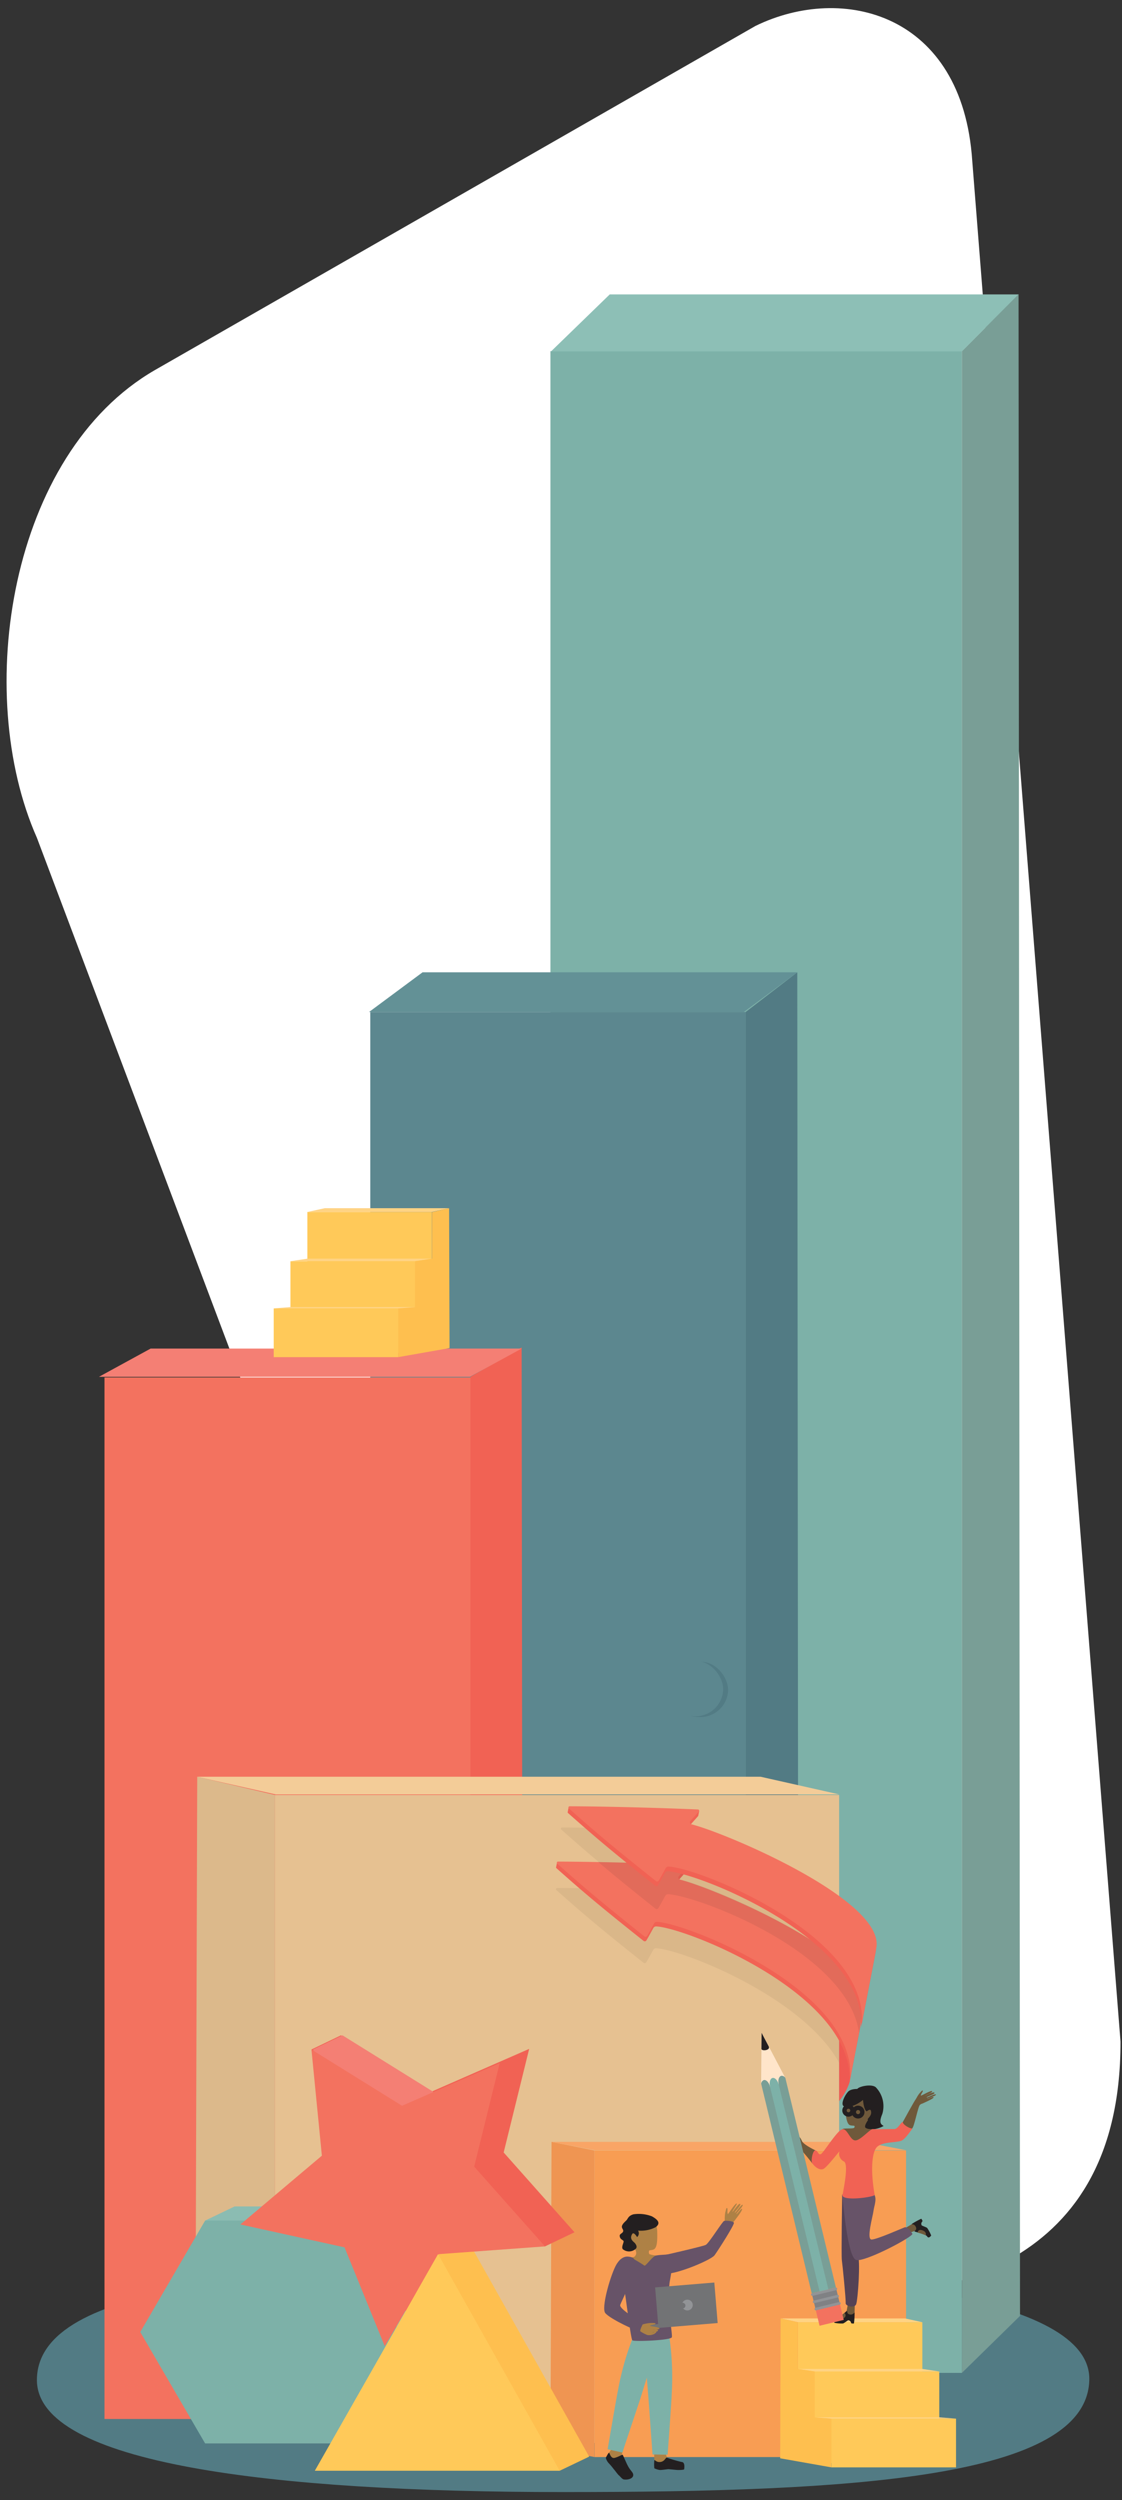 <svg id="Layer_1" data-name="Layer 1" xmlns="http://www.w3.org/2000/svg" viewBox="0 0 256 570"><rect x="0" y="0" width="256" height="570" fill="#333333" stroke="none"/><defs><style>.cls-1{fill:#fff;}.cls-2{fill:#527b84;}.cls-3{fill:#7db1a8;}.cls-4{fill:#799e96;}.cls-5{fill:#8dbfb6;}.cls-6{fill:#5c878f;}.cls-7{fill:#639196;}.cls-8{fill:#f3725f;}.cls-9{fill:#f16254;}.cls-10{fill:#f47f74;}.cls-11{fill:#e6c191;}.cls-12{fill:#dcb98b;}.cls-13{fill:#f3cc98;}.cls-14{fill:#f89d53;}.cls-15{fill:#ef9552;}.cls-16{fill:#f9a566;}.cls-17{fill:#ffc959;}.cls-18{fill:#ffd384;}.cls-19{fill:#febf4f;}.cls-20{fill:#8bbcb2;}.cls-21,.cls-31,.cls-33{fill:#231f20;}.cls-22{fill:#6f593b;}.cls-23{fill:none;stroke:#231f20;stroke-miterlimit:10;}.cls-24{fill:#544255;}.cls-25{fill:#675368;}.cls-26{fill:#808184;}.cls-27{fill:#929497;}.cls-28{fill:#ffe5ca;}.cls-29{fill:#ae8145;}.cls-30{fill:#727375;}.cls-31{opacity:0.06;}.cls-32{fill:#ef5952;}.cls-33{opacity:0.08;}</style></defs><path class="cls-1" d="M172.36,5.92l-137,78.44C2.16,103.52-6.21,158,8.42,191L117.51,480.25c18,35.2,44.82,53.5,77.83,45.09h0c13.39-3.41,60.4-4.14,60.32-59.91L221.83,36.65C219.6,3,192.28-3.82,172.36,5.92Z"/><path class="cls-2" d="M248.54,542.6c.49-19.14-53.76-25.55-120.06-25.55S8.45,520.36,8.42,542.6c0,19.12,53.75,25.55,120.06,25.55S248,565,248.54,542.6Z"/><rect class="cls-3" x="125.59" y="80.07" width="93.88" height="460.91"/><polygon class="cls-4" points="232.73 527.99 219.47 540.98 219.47 80.07 232.4 67.08 232.73 527.99"/><polygon class="cls-5" points="232.4 67.12 139.12 67.12 125.73 80.11 219.47 80.11 232.4 67.12"/><rect class="cls-6" x="84.49" y="230.73" width="85.63" height="321.67"/><polygon class="cls-2" points="182.21 543.34 170.12 552.41 170.12 230.73 181.91 221.67 182.21 543.34"/><polygon class="cls-7" points="181.91 221.67 96.41 221.67 84.19 230.73 169.7 230.73 181.91 221.67"/><rect class="cls-8" x="23.84" y="314.04" width="84.76" height="237.45"/><polygon class="cls-9" points="119.31 544.65 107.34 551.35 107.34 313.89 119.02 307.2 119.31 544.65"/><polygon class="cls-10" points="119.02 307.45 34.37 307.45 22.58 313.89 107.22 313.89 119.02 307.45"/><rect class="cls-11" x="62.73" y="409.24" width="128.73" height="147.73" transform="translate(254.19 966.2) rotate(-180)"/><polygon class="cls-12" points="44.55 552.8 62.73 556.96 62.73 409.24 45 405.07 44.55 552.8"/><polygon class="cls-13" points="45 405.07 173.55 405.07 191.46 409.09 62.91 409.09 45 405.07"/><rect class="cls-14" x="135.63" y="490.28" width="71.09" height="69.9" transform="translate(342.36 1050.45) rotate(-180)"/><polygon class="cls-15" points="125.59 558.2 135.63 560.17 135.63 490.28 125.84 488.31 125.59 558.2"/><polygon class="cls-16" points="125.84 488.31 196.83 488.31 206.72 490.21 135.74 490.21 125.84 488.31"/><polygon class="cls-17" points="98.56 307.72 70.13 307.72 70.13 276.31 98.52 276.31 98.56 307.72"/><polygon class="cls-18" points="102.47 275.45 74.09 275.45 70.13 276.31 98.52 276.31 102.47 275.45"/><polygon class="cls-17" points="94.69 308.37 66.27 308.88 66.27 287.56 94.69 287.56 94.69 308.37"/><polygon class="cls-18" points="98.61 286.95 70.22 286.95 66.27 287.53 94.65 287.53 98.61 286.95"/><rect class="cls-17" x="62.45" y="298.3" width="28.43" height="11.11"/><polygon class="cls-19" points="94.69 297.99 94.69 287.56 98.56 286.96 98.56 276.35 102.47 275.45 102.57 307.34 97.53 306.59 100.01 306.14 102.56 303.85 102.57 307.34 90.88 309.4 90.88 298.3 94.69 297.99"/><polygon class="cls-18" points="94.8 297.98 66.41 297.98 62.45 298.29 90.84 298.29 94.8 297.98"/><polygon class="cls-17" points="182.03 560.83 210.45 560.83 210.45 529.43 182.07 529.43 182.03 560.83"/><polygon class="cls-18" points="178.11 528.56 206.5 528.56 210.45 529.43 182.07 529.43 178.11 528.56"/><polygon class="cls-17" points="185.89 561.48 214.31 561.99 214.31 540.67 185.89 540.67 185.89 561.48"/><polygon class="cls-18" points="181.97 540.07 210.36 540.07 214.31 540.65 185.93 540.65 181.97 540.07"/><rect class="cls-17" x="189.7" y="551.41" width="28.43" height="11.11" transform="translate(407.83 1113.93) rotate(-180)"/><polygon class="cls-19" points="185.89 551.11 185.89 540.67 182.03 540.08 182.03 529.46 178.11 528.56 178.01 560.45 183.05 559.71 180.57 559.26 178.02 556.96 178.01 560.45 189.7 562.52 189.7 551.41 185.89 551.11"/><polygon class="cls-18" points="185.79 551.1 214.17 551.1 218.13 551.4 189.74 551.4 185.79 551.1"/><polygon class="cls-20" points="53.53 503.03 83.12 503.03 97.92 528.43 83.12 553.83 53.53 553.83 46.8 506.26 53.53 503.03"/><polygon class="cls-9" points="120.74 467.11 98.46 476.86 77.79 464.02 71.06 467.25 80.17 488.23 61.58 503.91 85.34 509.13 94.51 531.66 106.82 510.68 124.35 512.14 131.08 508.92 114.92 490.73 120.74 467.11"/><polygon class="cls-19" points="134.43 560.07 127.7 563.29 93.34 534.11 100.09 513.91 106.68 510.67 134.43 560.07"/><polygon class="cls-10" points="98.8 476.86 78.14 464.02 71.41 467.25 80.52 488.23 99.77 490.73 98.8 476.86"/><polygon class="cls-3" points="46.8 506.26 76.39 506.26 91.19 531.66 76.39 557.06 46.8 557.06 32 531.66 46.8 506.26"/><polygon class="cls-8" points="114.02 470.34 91.73 480.08 71.06 467.25 73.44 491.46 54.85 507.14 78.61 512.36 87.78 534.89 100.09 513.91 124.35 512.14 108.19 493.96 114.02 470.34"/><polygon class="cls-17" points="127.7 563.29 71.83 563.29 99.95 513.9 127.7 563.29"/><rect class="cls-2" x="152.81" y="378.82" width="13.31" height="12.62" rx="6.31" transform="translate(29.2 -10.83) rotate(4.28)"/><rect class="cls-6" x="151.69" y="378.65" width="13.31" height="12.62" rx="6.31" transform="translate(29.18 -10.75) rotate(4.28)"/><path class="cls-21" d="M195.59,476.32c.07-.56,3.12-1.33,4.21-.48a6.19,6.19,0,0,1,1.51,6.11c-.92,2.19-.18,2.38.3,2.74a6.27,6.27,0,0,1-4.16.68c-2.78-.3-2.14-2.38-2.14-2.38Z"/><path class="cls-22" d="M200.7,485.67c-1.19-.31-2.39-.19-2.81-.38-.27-.13-.85-.12-.25-1.27s1.55-1.82,1.45-2.66-2-4.51-3.93-4.39c0,0-2.5.41-2.31,3.64.11,1.88.32,3.26.87,3.77.27.26.91.21,1.13.25s.16.39,0,.5c-.38.24-2.44,0-2.64.3s-.54,2.42.38,2.76a14.49,14.49,0,0,0,4.29.45C197.89,488.55,200.7,485.67,200.7,485.67Z"/><path class="cls-21" d="M196.91,478.74s-2.3,2-4.23,1.51c-1.06-.26,0-2.49.83-3.38s3.09-.61,3.47-.48a3.71,3.71,0,0,1,2.35,2.18c1,2.62-.85,5.39-1.33,4.7-.21-.3,1.11-.9.69-2.11-.16-.46-.94.2-.94.2C197.07,481,196.91,478.74,196.91,478.74Z"/><circle class="cls-23" cx="193.59" cy="481.16" r="0.91"/><circle class="cls-23" cx="195.78" cy="481.52" r="0.97"/><path class="cls-23" d="M194.49,481.36c.23-.21.12-.15.33,0"/><polygon class="cls-22" points="195.05 524.73 194.97 527.95 194.21 529.1 192.96 528.03 193.56 524.73 195.05 524.73"/><path class="cls-21" d="M194.84,529.72h-.42c-.41,0-.08-.6-.87-.74-.14,0-1,.74-1.24.74a8.89,8.89,0,0,1-1.92-.15c0-.12-.39-.89.34-.9s2.34-1.84,2.51-1.8-.12.66.67.79,1-.5,1.07-.43A15.46,15.46,0,0,1,194.84,529.72Z"/><path class="cls-22" d="M192.65,527.34a.62.62,0,0,1,.11.95,1.74,1.74,0,0,1-.76.53c-.11,0-.66.12-.84-.29A10.3,10.3,0,0,0,192.65,527.34Z"/><path class="cls-24" d="M192.15,500.37s-.22,13.9-.07,14.91.95,9.05.87,9.77,2,1.23,2.39.29,1.06-10.17.35-11.33,3.61-14,3.61-14Z"/><polygon class="cls-22" points="206.51 508 208.03 507.08 209.35 507.02 209.03 508.51 206.41 509.41 206.51 508"/><path class="cls-21" d="M210.21,505.83l.22.36c.23.35-.45.39-.15,1.13.05.13,1.16.45,1.29.65a9.19,9.19,0,0,1,.9,1.7c-.1.06-.54.8-.94.19s-2.81-1-2.87-1.15.62-.26.3-1-.93-.53-.93-.68A17.64,17.64,0,0,1,210.21,505.83Z"/><path class="cls-22" d="M209.37,509a.63.63,0,0,1,.75-.61,1.88,1.88,0,0,1,.85.36c.09.07.46.5.21.87A9.05,9.05,0,0,0,209.37,509Z"/><path class="cls-25" d="M192.15,500.37c.23,1.81,1.25,14.29,3.19,14.87s13.27-5.41,12.83-6-1.08-1.7-1.8-1.43-6.18,2.7-7.48,2.77.28-5.38.41-6.53.94-2.89,0-4S192.15,500.37,192.15,500.37Z"/><path class="cls-22" d="M186.06,490.25s-2.73-1.28-3.09-2.14-.63-.95-.76-1.05c-.48-.36-.81-.74-.72-.48a6.62,6.62,0,0,1,0,1,.14.14,0,0,1-.07.14l-.39.21c-.09.05-.59.33-.89.47s.73.57,1.12.62c.61.08,1.85,1.32,4.06,4.17C185.48,493.39,186.06,490.25,186.06,490.25Z"/><path class="cls-22" d="M181.52,486.51c-.3-.23-.74-.77-.8-.65a.48.48,0,0,0,0,.49,1.44,1.44,0,0,0,.41.47,5.71,5.71,0,0,1,.38.85"/><path class="cls-9" d="M192.18,485.43c-1.15.24-4.28,5.39-4.88,5.67s-.65-.73-1.24-.85-1.13,2.42-.73,2.95c.68.91,1.65,1.61,2.48,1.31s3.71-4.16,3.72-4a1.94,1.94,0,0,0,1,2.26c1,.45.26,4.72-.22,7.25,0,.15-.12.25-.13.36-.08,1.61,7.47.48,7.39,0-1-5.61-.65-9.93.63-11s3.94-.87,5.32-1.28c.92-.27,2-2,2.47-2.54.73-.94-1.36-1.92-1.94-1.82s-1.16,1.69-2.06,1.66-4.17.06-4.83,0-2.78,2.58-4,2.58S193.33,485.19,192.18,485.43Z"/><path class="cls-22" d="M209.05,478.9a.57.57,0,0,1,0-.46,6.19,6.19,0,0,1,.75-1.2c.37-.38.53-.66.7-.63s-.08.44-.21.64a1.41,1.41,0,0,0-.19.51c0,.15,2.31-1.27,2.56-1s-1.51.91-1.55,1,1.89-1,2.09-.66-1.75.87-1.77,1.07,2-.94,2.11-.65-1.92.89-2,1,1.43-.62,1.47-.37-1.61,1-1.93,1.14a7.61,7.61,0,0,1-1.48.57C209.51,479.92,209.2,479.26,209.05,478.9Z"/><path class="cls-22" d="M206,483.77c-.11.57,1.62,1.56,2.09,1.48s1.42-5.35,1.85-5.4-.53-1.83-.9-1.41S206,483.77,206,483.77Z"/><rect class="cls-26" x="185.61" y="522.11" width="5.68" height="4" transform="translate(494.93 989.18) rotate(166.39)"/><rect class="cls-27" x="184.99" y="522.16" width="6.13" height="0.6" rx="0.3" transform="translate(493.75 986.01) rotate(166.39)"/><rect class="cls-27" x="185.79" y="525.47" width="6.13" height="0.6" rx="0.3" transform="translate(496.1 992.34) rotate(166.39)"/><rect class="cls-27" x="185.39" y="523.81" width="6.13" height="0.6" rx="0.3" transform="translate(494.93 989.18) rotate(166.39)"/><rect class="cls-8" x="186.51" y="526.01" width="5.68" height="3.6" transform="translate(497.56 996.25) rotate(166.39)"/><polygon class="cls-28" points="173.77 463.45 173.66 475.06 178.09 481.29 179.18 473.73 173.77 463.45"/><path class="cls-4" d="M174.27,474.22c.55-.13,1.19.55,1.42,1.51l2-.48c-.24-1,0-1.85.57-2a1,1,0,0,1,.93.47l.26,1.1.27,1.1,11,45.57-5.52,1.34-11-45.58-.27-1.1-.26-1.1A1,1,0,0,1,174.27,474.22Z"/><path class="cls-3" d="M176.26,473.74c.55-.13,1.18.55,1.42,1.52L189,521.93l-2,.48-11.3-46.67C175.46,474.77,175.71,473.88,176.26,473.74Z"/><path class="cls-21" d="M173.77,463.45s1.09,2.11,1.61,3.07-1.65,1.16-1.65.59Z"/><polygon class="cls-29" points="149.24 558.77 149.3 560.87 150.48 562.24 152.44 560.98 151.28 557.76 149.24 558.77"/><path class="cls-21" d="M149.3,562.73a4,4,0,0,0,1.29.39c.5,0,1.75-.19,1.91-.19s1.88.19,2.17.19,1.44,0,1.44-.19.27-1.62-.6-1.64a33.54,33.54,0,0,1-3.41-1c-.21,0-.47.88-1.41,1s-1.24-.51-1.39-.42A8.25,8.25,0,0,0,149.3,562.73Z"/><polygon class="cls-29" points="140.14 557.46 138.95 559.19 139.09 560.99 141.42 561.13 142.38 557.86 140.14 557.46"/><path class="cls-3" d="M146.09,546.89,142,559.14l-3.36-.75s2.21-12.93,2.37-13.47a63.89,63.89,0,0,1,4.17-13.87c.08-.21,4.81.83,4.81.83l-.09,4.48-2.12,5.07Z"/><path class="cls-29" d="M142.47,515.42c.61-.21.08-.59.59-.67a11,11,0,0,0,1.58-.18c.28-.16.91-.77.19-1.91s-1.35-1.77-1.32-2.65,1.65-4.87,3.72-4.91c0,0,2.65.21,2.72,3.59.05,2,0,3.43-.58,4-.27.29-.93.29-1.16.36s-.21.76,0,.87a5.51,5.51,0,0,0,1.53.29c1,0,1.3.15,1.42.32s.37,3-.56,3.47a14.75,14.75,0,0,1-4.43.84C145.08,518.85,142.47,515.42,142.47,515.42Z"/><path class="cls-21" d="M145.58,508.54a7.42,7.42,0,0,0,4-.77c1.39-1,.27-1.86-.83-2.48a8.3,8.3,0,0,0-4.24-.46c-1.18.35-1.22,1-1.59,1.37s-.84.76-1,1.25.3.8.28,1.14c0,.55-.85.65-.81,1.15.06.9.87.9.9,1.26s-.67,1.49-.08,1.86a2.23,2.23,0,0,0,2.9-.23c.3-.4.05-.83-.2-1.18s-1.43-.91-.66-2.14c.36-.58,1.11.71,1.11.71A1.15,1.15,0,0,0,145.58,508.54Z"/><path class="cls-3" d="M148,547.34l.88,12.23,3.45.07s.95-13.07.92-13.64a64.42,64.42,0,0,0-.72-14.47,38.62,38.62,0,0,0-4.88-.34l-1,4.37.84,5.43Z"/><path class="cls-29" d="M165.37,506.29a8.4,8.4,0,0,1,.11-1.9c.17-.58.18-.95.36-1s.16.49.14.76a1.55,1.55,0,0,0,.08.62c.05.16,1.65-2.52,2.05-2.41.2.06-1.05,1.73-1,1.88s1.38-2,1.76-1.79-1.3,1.82-1.21,2,1.52-2,1.78-1.79-1.46,1.92-1.41,2.1,1.11-1.4,1.28-1.17-1.09,1.88-1.34,2.19a8.53,8.53,0,0,1-1.19,1.37C166.54,507.29,165.37,506.29,165.37,506.29Z"/><path class="cls-25" d="M150.91,514.29c-.39.76-1.37,2.35-.11,3.8s11.36-2.72,12.23-3.92,4.54-6.94,4.42-7.4-1.83-.51-2.21-.45-3.49,5.12-4.21,5.48S150.91,514.29,150.91,514.29Z"/><path class="cls-25" d="M142.29,514.88c-1.86,1.15-.44,4.84-.07,5.84s1.65,12.5,2.07,12.84,8.8,0,9-.71-1.14-7.2-.52-12.42c.07-.64,1.43-6.71-.16-6.49-1,.14-2.21.1-3,.32s-2.18,2.28-2.55,2.28a28.65,28.65,0,0,0-3-1.79,4.36,4.36,0,0,0-1.71.13"/><path class="cls-25" d="M144.66,515c-.34-.51-1.34-.53-1.53-.54-.93,0-1.95.68-2.71,2.22-1.31,2.65-3.27,9.58-2.3,10.69,1.21,1.4,7.59,4.38,8,4.08s.94-1.28.73-1.61-5.68-3.35-5.34-4.37C141.7,524.83,145.87,516.84,144.66,515Z"/><path class="cls-21" d="M138.22,560.35a2.88,2.88,0,0,0,.68,1.23,13.63,13.63,0,0,1,1.15,1.37c.13.09.92,1.22,1.15,1.38s.74.88,1.12.94c1.16.19,2.56-.37,2.06-1.43-.17-.36-.61-.72-1.09-1.6s-1.13-2.55-1.24-2.6-.88.47-1.8.71-1.13-1.15-1.3-1.16S138.22,560.35,138.22,560.35Z"/><rect class="cls-30" x="147.65" y="529.96" width="2.92" height="0.91" transform="translate(369.53 1035.39) rotate(172.12)"/><rect class="cls-30" x="149.83" y="520.92" width="13.55" height="9.27" transform="translate(355.93 1036.44) rotate(175.28)"/><path class="cls-29" d="M146.63,529.93a8.07,8.07,0,0,1,1.88-.33c.6,0,1,0,1.07.13s-.45.26-.71.3a1.58,1.58,0,0,0-.59.22c-.14.09,2.21.24,2.19.64,0,.22-1.3.18-1.44.25s1.24-.27,1.1.16-1,.29-1.22.43,1-.33.82,0-.88.36-1,.45.83-.35.65-.13a2.64,2.64,0,0,1-1.67.3,9,9,0,0,1-1.6-.84C145.92,531.3,146.63,529.93,146.63,529.93Z"/><path class="cls-27" d="M155.8,526.27a.52.52,0,0,0,.47-.26.63.63,0,0,0-.57-1h0a1.25,1.25,0,0,1,1.27-.72,1.23,1.23,0,1,1-1.14,1.94Z"/><path class="cls-31" d="M192.59,439.33c-10.1-8.64-30.6-17.09-36.52-18.58a.47.47,0,0,1-.24-.76c.54-.63.83-.94,1.92-2.17a.27.27,0,0,0-.19-.45c-7.81-.34-20.54-.7-29.31-.73a.27.27,0,0,0-.18.47c6.24,5.54,10,8.72,19.89,16.58a.43.43,0,0,0,.63-.11c.5-.85.65-1.12,1.59-2.83a.72.72,0,0,1,.67-.37c5.85.3,33.43,11,41.74,26.11Z"/><path class="cls-31" d="M191.46,453.12c-10.1-8.64-30.6-17.09-36.52-18.58a.47.47,0,0,1-.24-.76c.54-.63.84-.94,1.93-2.17a.27.27,0,0,0-.2-.45c-7.81-.34-20.54-.7-29.31-.73a.27.27,0,0,0-.18.47c6.24,5.54,10,8.72,19.89,16.58a.43.43,0,0,0,.63-.11c.5-.85.65-1.12,1.59-2.83a.72.72,0,0,1,.67-.37c5.85.3,33.43,11,41.74,26.11Z"/><path class="cls-32" d="M193.82,474.78a13.06,13.06,0,0,1-2.36,4.23V464.1c0-.91,3.36,3.35,3.36,3.35Z"/><path class="cls-9" d="M154.94,429.57a.47.47,0,0,1-.24-.76c.54-.63.83-.94,1.93-2.17a.27.27,0,0,0,.06-.12h0l.21-1.06-4,.31.27.31c-7.11-.28-16.6-.53-24-.59l-2.07-.89-.2,1h0a.26.26,0,0,0,.06.32c6.24,5.54,10,8.72,19.89,16.58a.43.43,0,0,0,.63-.11c.5-.85.65-1.12,1.59-2.83a.72.72,0,0,1,.67-.37c7,.36,45.2,15.58,44.1,35.58l3.28-17C199.18,447,163.12,431.64,154.94,429.57Z"/><path class="cls-8" d="M194,473.71l3.29-17c2.08-10.77-34-26.13-42.16-28.19a.47.47,0,0,1-.25-.76c.55-.63.84-.94,1.93-2.17a.27.27,0,0,0-.19-.45c-7.82-.35-20.55-.7-29.31-.73a.27.27,0,0,0-.18.47c6.24,5.53,10,8.71,19.89,16.58a.43.43,0,0,0,.63-.11c.5-.86.65-1.13,1.58-2.83a.7.7,0,0,1,.68-.37C156.93,438.5,195.12,453.72,194,473.71Z"/><path class="cls-33" d="M155.79,428.68c-.34-.09-.5-.14-.8-.2.54-.63,1.35-1.67,2.44-2.9a.27.27,0,0,0-.19-.45c-5.51-.25-13.46-.49-20.75-.63,3.4,2.88,7.14,5.92,13.08,10.66a.43.43,0,0,0,.63-.11c.5-.85.65-1.12,1.59-2.83a.72.72,0,0,1,.67-.37c6.64.34,40.94,13.12,43.54,31.6.42-2.16.42-3.37,1-6.39C199,445.79,164,430.75,155.79,428.68Z"/><path class="cls-9" d="M157.57,417a.46.46,0,0,1-.24-.75c.54-.63.83-.94,1.92-2.17a.24.24,0,0,0,.07-.13h0l.21-1.07-4,.31.28.31c-7.11-.27-16.6-.52-24-.58l-2.07-.9-.19,1h0a.28.28,0,0,0,.06.33c6.24,5.53,10,8.71,19.89,16.58a.42.42,0,0,0,.63-.12c.5-.85.65-1.12,1.58-2.82a.71.71,0,0,1,.68-.37c7,.36,45.19,15.57,44.09,35.57l3.29-17C201.81,434.38,165.75,419,157.57,417Z"/><path class="cls-8" d="M196.65,461.1l3.29-17c2.07-10.76-34-26.12-42.17-28.19a.47.47,0,0,1-.24-.76c.55-.63.84-.94,1.93-2.16a.28.28,0,0,0-.19-.46c-7.82-.34-20.55-.7-29.31-.73a.27.27,0,0,0-.18.47c6.24,5.54,10,8.72,19.89,16.58a.42.42,0,0,0,.63-.11c.49-.85.65-1.12,1.58-2.83a.74.74,0,0,1,.67-.37C159.56,425.88,197.75,441.1,196.65,461.1Z"/></svg>